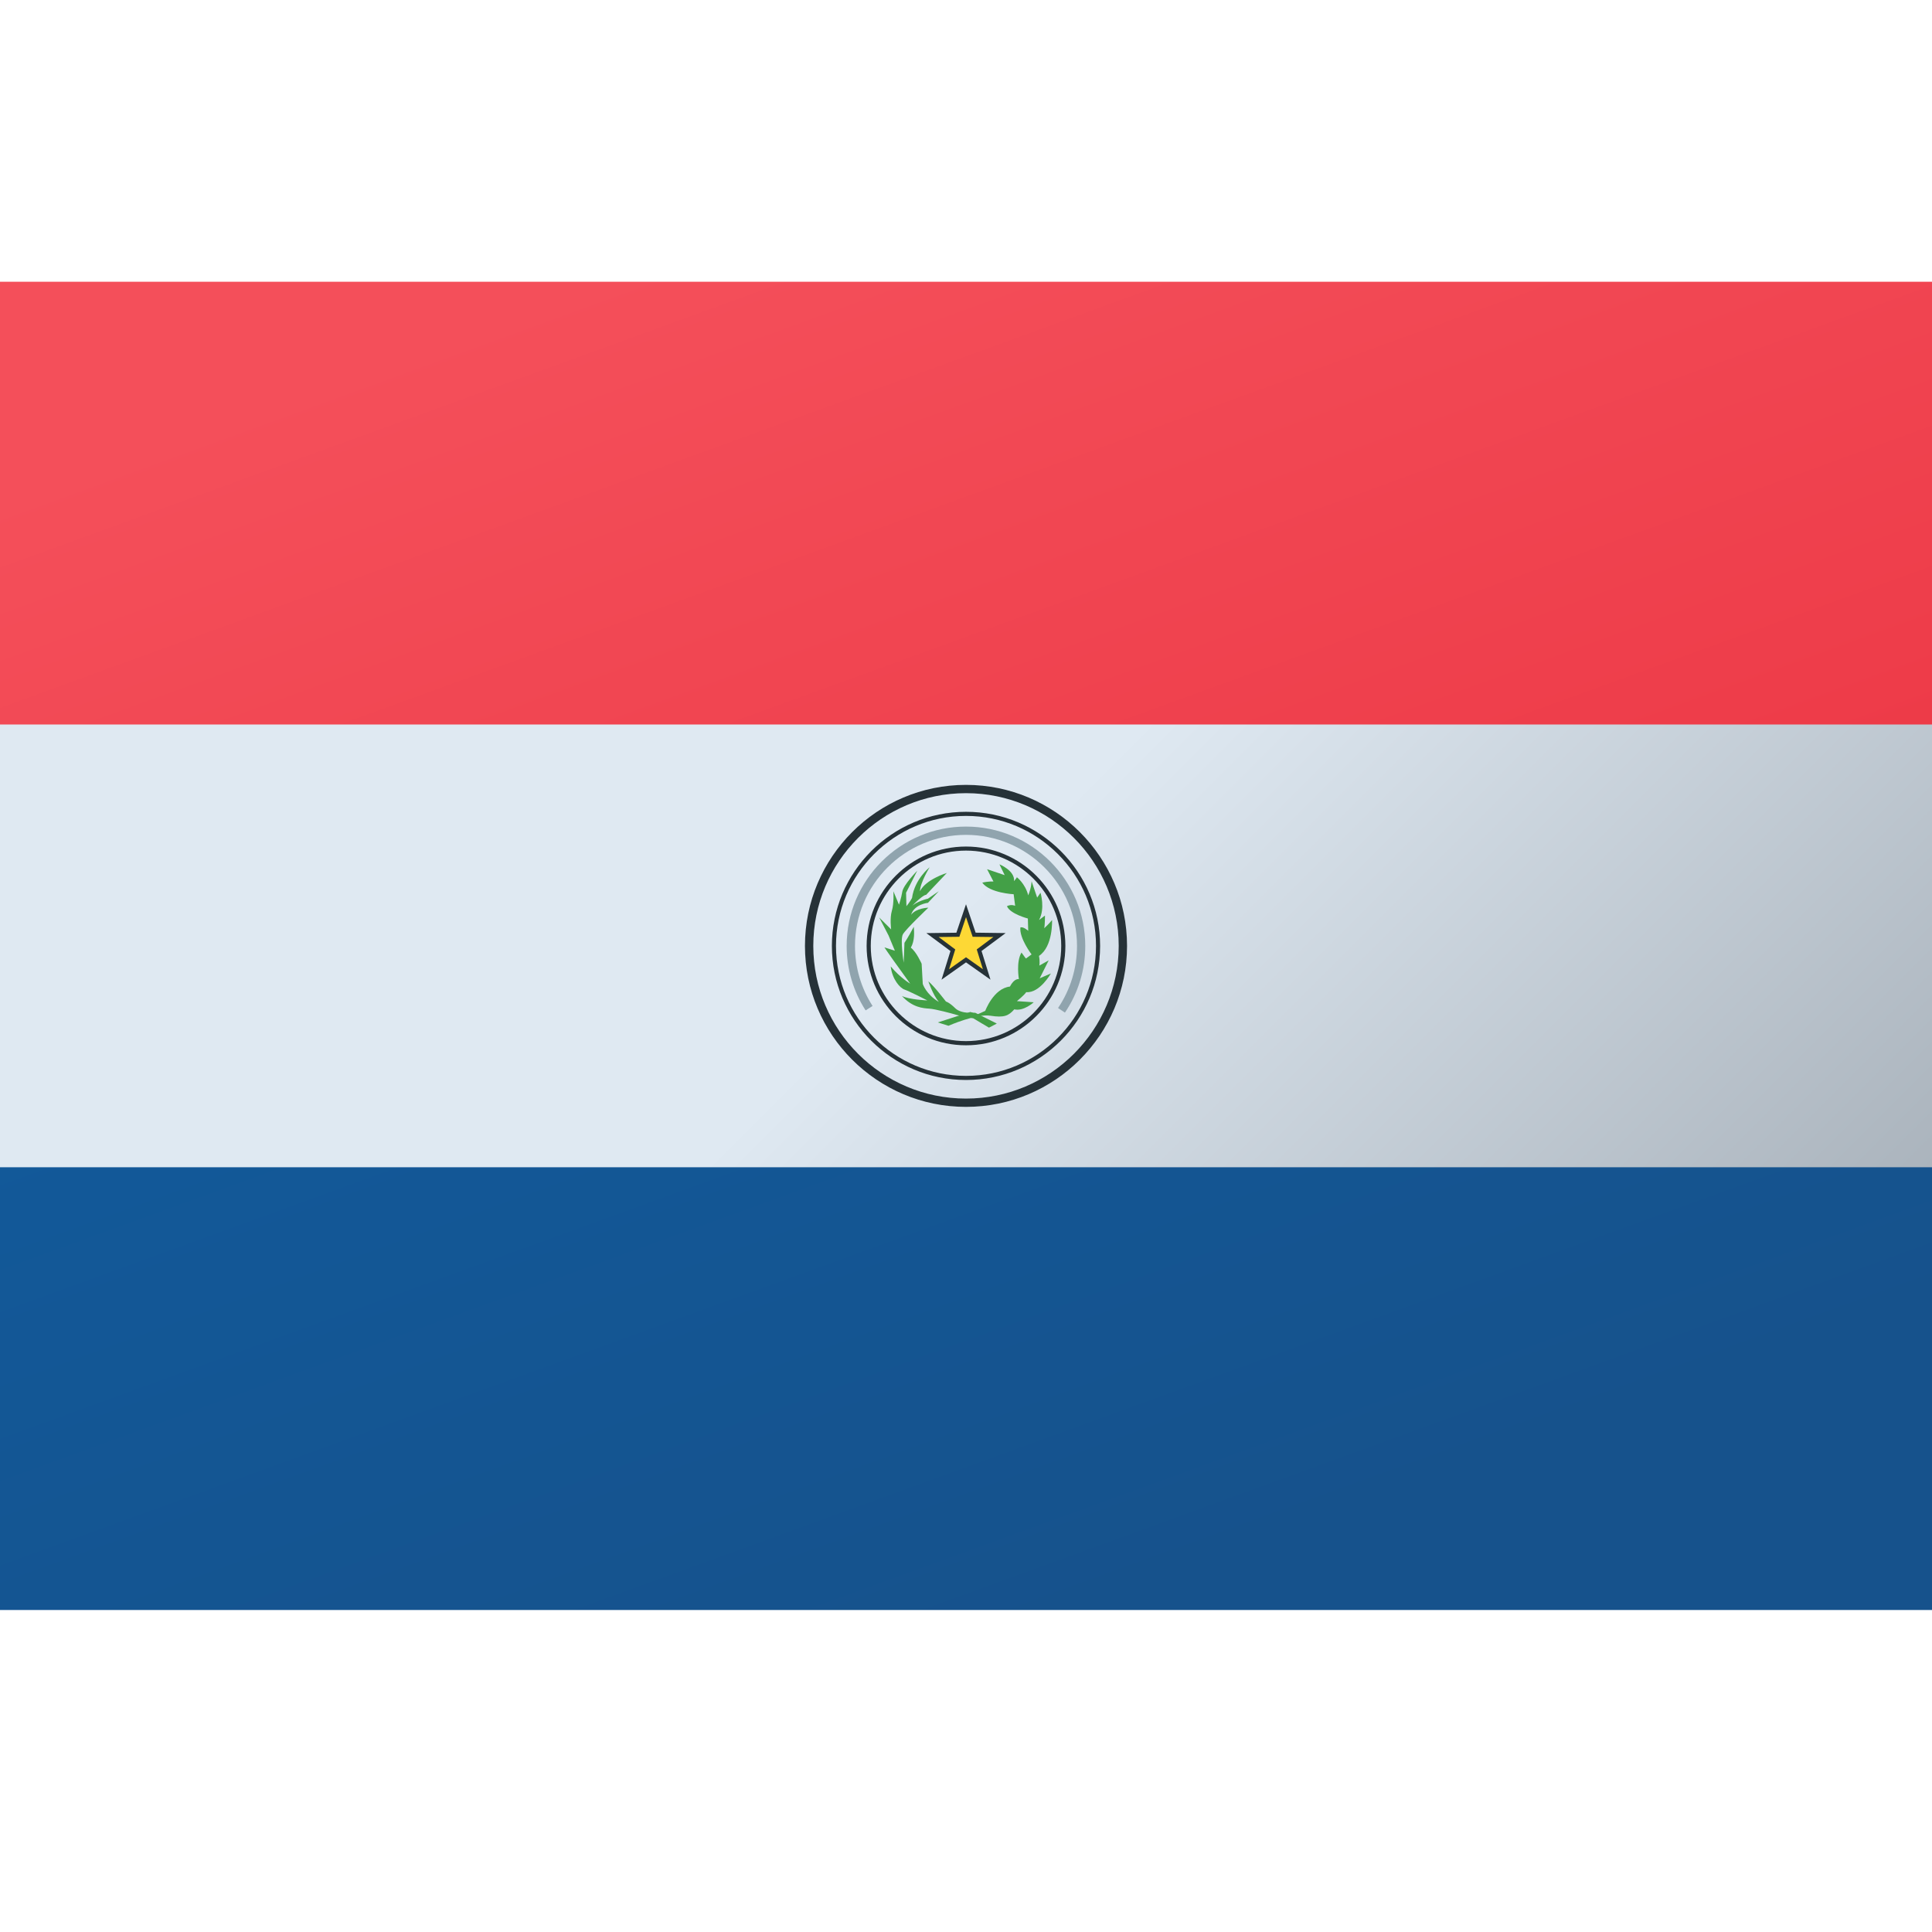 <svg xmlns="http://www.w3.org/2000/svg" viewBox="0 0 48 48"><linearGradient id="5VL4vH4pxYi1V9O2X_JFxa" x1="21.068" x2="36.235" y1="4.694" y2="46.366" gradientUnits="userSpaceOnUse"><stop offset="0" stop-color="#f44f5a"/><stop offset=".443" stop-color="#ee3d4a"/><stop offset="1" stop-color="#e52030"/></linearGradient><rect width="48" height="11.5" y="7" fill="url(#5VL4vH4pxYi1V9O2X_JFxa)"/><linearGradient id="5VL4vH4pxYi1V9O2X_JFxb" x1="11.058" x2="26.225" y1="-1.308" y2="40.363" gradientUnits="userSpaceOnUse"><stop offset="0" stop-color="#0d61a9"/><stop offset="1" stop-color="#16528c"/></linearGradient><rect width="48" height="11.5" y="28.5" fill="url(#5VL4vH4pxYi1V9O2X_JFxb)"/><linearGradient id="5VL4vH4pxYi1V9O2X_JFxc" x1="23.44" x2="42.573" y1="22.94" y2="42.073" gradientUnits="userSpaceOnUse"><stop offset="0" stop-color="#dfe9f2"/><stop offset=".998" stop-color="#9ea7b0"/></linearGradient><rect width="48" height="11" y="18" fill="url(#5VL4vH4pxYi1V9O2X_JFxc)"/><path fill="#263238" d="M24,27.5c-2.206,0-4.001-1.794-4.001-3.999c0-2.206,1.794-4.001,4.001-4.001 s4.001,1.794,4.001,4.001C28.001,25.706,26.206,27.5,24,27.5z M24,19.706c-2.092,0-3.794,1.702-3.794,3.795 s1.702,3.793,3.794,3.793s3.794-1.701,3.794-3.794S26.092,19.706,24,19.706z"/><path fill="#90a4ae" d="M26.458,25.158l-0.171-0.114c0.308-0.457,0.471-0.989,0.471-1.542c0-1.522-1.238-2.76-2.758-2.76 s-2.758,1.238-2.758,2.76c0,0.532,0.15,1.047,0.437,1.491l-0.173,0.11c-0.308-0.477-0.471-1.032-0.471-1.602 c0-1.635,1.33-2.965,2.964-2.965s2.964,1.329,2.964,2.965C26.964,24.094,26.79,24.667,26.458,25.158z"/><path fill="#263238" d="M24,26.832c-1.837,0-3.332-1.494-3.332-3.331c0-1.837,1.494-3.332,3.332-3.332 s3.332,1.494,3.332,3.332C27.332,25.337,25.837,26.832,24,26.832z M24,20.271c-1.781,0-3.23,1.449-3.23,3.23 s1.449,3.229,3.23,3.229s3.23-1.448,3.23-3.229S25.781,20.271,24,20.271z"/><path fill="#263238" d="M24,25.97c-1.361,0-2.469-1.107-2.469-2.469s1.108-2.469,2.469-2.469s2.469,1.108,2.469,2.469 S25.361,25.97,24,25.97z M24,21.133c-1.305,0-2.366,1.061-2.366,2.367c0,1.305,1.061,2.366,2.366,2.366s2.366-1.061,2.366-2.366 S25.305,21.133,24,21.133z"/><polygon fill="#fdd835" points="24,22.627 24.202,23.223 24.833,23.232 24.327,23.608 24.514,24.21 24,23.846 23.486,24.21 23.673,23.608 23.167,23.232 23.798,23.223"/><path fill="#263238" d="M24.608,24.339L24,23.91l-0.608,0.43l0.222-0.712l-0.599-0.445l0.746-0.01L24,22.466l0.239,0.706 l0.746,0.01l-0.599,0.445L24.608,24.339z M24,23.783l0.42,0.297l-0.153-0.492l0.412-0.308l-0.514-0.006L24,22.786l-0.165,0.488 l-0.514,0.006l0.412,0.308l-0.153,0.492L24,23.783z"/><path fill="#43a047" d="M23.524,21.688c0,0-0.52,0.158-0.669,0.455c0.009-0.223,0.241-0.595,0.241-0.595 s-0.371,0.288-0.437,0.762c-0.046,0.093-0.139,0.204-0.139,0.204l-0.009-0.334l0.278-0.548c0,0-0.343,0.352-0.371,0.52 c-0.028,0.168-0.083,0.325-0.083,0.325l-0.139-0.334c0,0,0.019,0.297-0.037,0.483s-0.019,0.465-0.019,0.465l-0.297-0.297 l0.232,0.446l0.158,0.38l-0.26-0.083c0,0,0.13,0.195,0.232,0.334c0.102,0.139,0.408,0.567,0.408,0.567s-0.241-0.139-0.483-0.428 c0.037,0.325,0.232,0.539,0.343,0.576c0.111,0.037,0.567,0.269,0.567,0.269s-0.455-0.019-0.632-0.111 c0.26,0.288,0.53,0.306,0.678,0.315c0.148,0.009,0.567,0.121,0.687,0.158c0.121,0.037,0.408,0.083,0.408,0.083l0.39,0.232 l0.195-0.102l-0.539-0.269c0,0-0.343,0.037-0.493-0.111s-0.232-0.167-0.232-0.167s-0.306-0.399-0.437-0.502 c0,0,0.111,0.334,0.26,0.511c-0.315-0.185-0.399-0.446-0.399-0.446l-0.028-0.502c0,0-0.13-0.297-0.269-0.399 c0.102-0.176,0.083-0.399,0.074-0.52c-0.13,0.25-0.232,0.399-0.232,0.399l-0.019,0.493c0,0-0.093-0.576-0.019-0.706 c0.074-0.13,0.632-0.66,0.632-0.66s-0.306,0.009-0.428,0.176c0.074-0.26,0.418-0.297,0.418-0.297l0.269-0.288l-0.269,0.185 c0,0-0.297,0.065-0.428,0.213c0.325-0.334,0.38-0.306,0.38-0.306L23.524,21.688z"/><path fill="#43a047" d="M23.3,25.402l0.808-0.26l0.185,0.056l0.185-0.083c0,0,0.204-0.558,0.613-0.604 c0.111-0.213,0.223-0.185,0.223-0.185s-0.074-0.437,0.065-0.66c0.083,0.121,0.111,0.148,0.111,0.148l0.139-0.102 c0,0-0.306-0.399-0.278-0.669c0.074-0.028,0.195,0.083,0.195,0.083l-0.009-0.306c0,0-0.437-0.111-0.52-0.306 c0.111-0.056,0.204-0.009,0.204-0.009l-0.037-0.288c0,0-0.595-0.028-0.78-0.288c0.167-0.037,0.278-0.028,0.278-0.028l-0.158-0.306 l0.437,0.148l-0.13-0.269c0,0,0.39,0.158,0.362,0.418c0.102-0.121,0.065-0.102,0.065-0.102s0.213,0.158,0.288,0.455 c0.083-0.204,0.083-0.352,0.083-0.352l0.139,0.408l0.083-0.121c0,0,0.121,0.39-0.037,0.678c0.148-0.111,0.148-0.111,0.148-0.111 s0,0.232-0.019,0.315c0.121-0.111,0.195-0.204,0.195-0.204s0.028,0.66-0.325,0.891c0.028,0.148,0.009,0.241,0.009,0.241 l0.232-0.13l-0.223,0.446l0.278-0.121c0,0-0.278,0.493-0.613,0.465c-0.056,0.083-0.232,0.223-0.232,0.223l0.418,0.028 c0,0-0.25,0.232-0.483,0.176c-0.139,0.158-0.25,0.213-0.595,0.158c-0.343-0.056-1.04,0.25-1.04,0.25L23.3,25.402z"/></svg>
